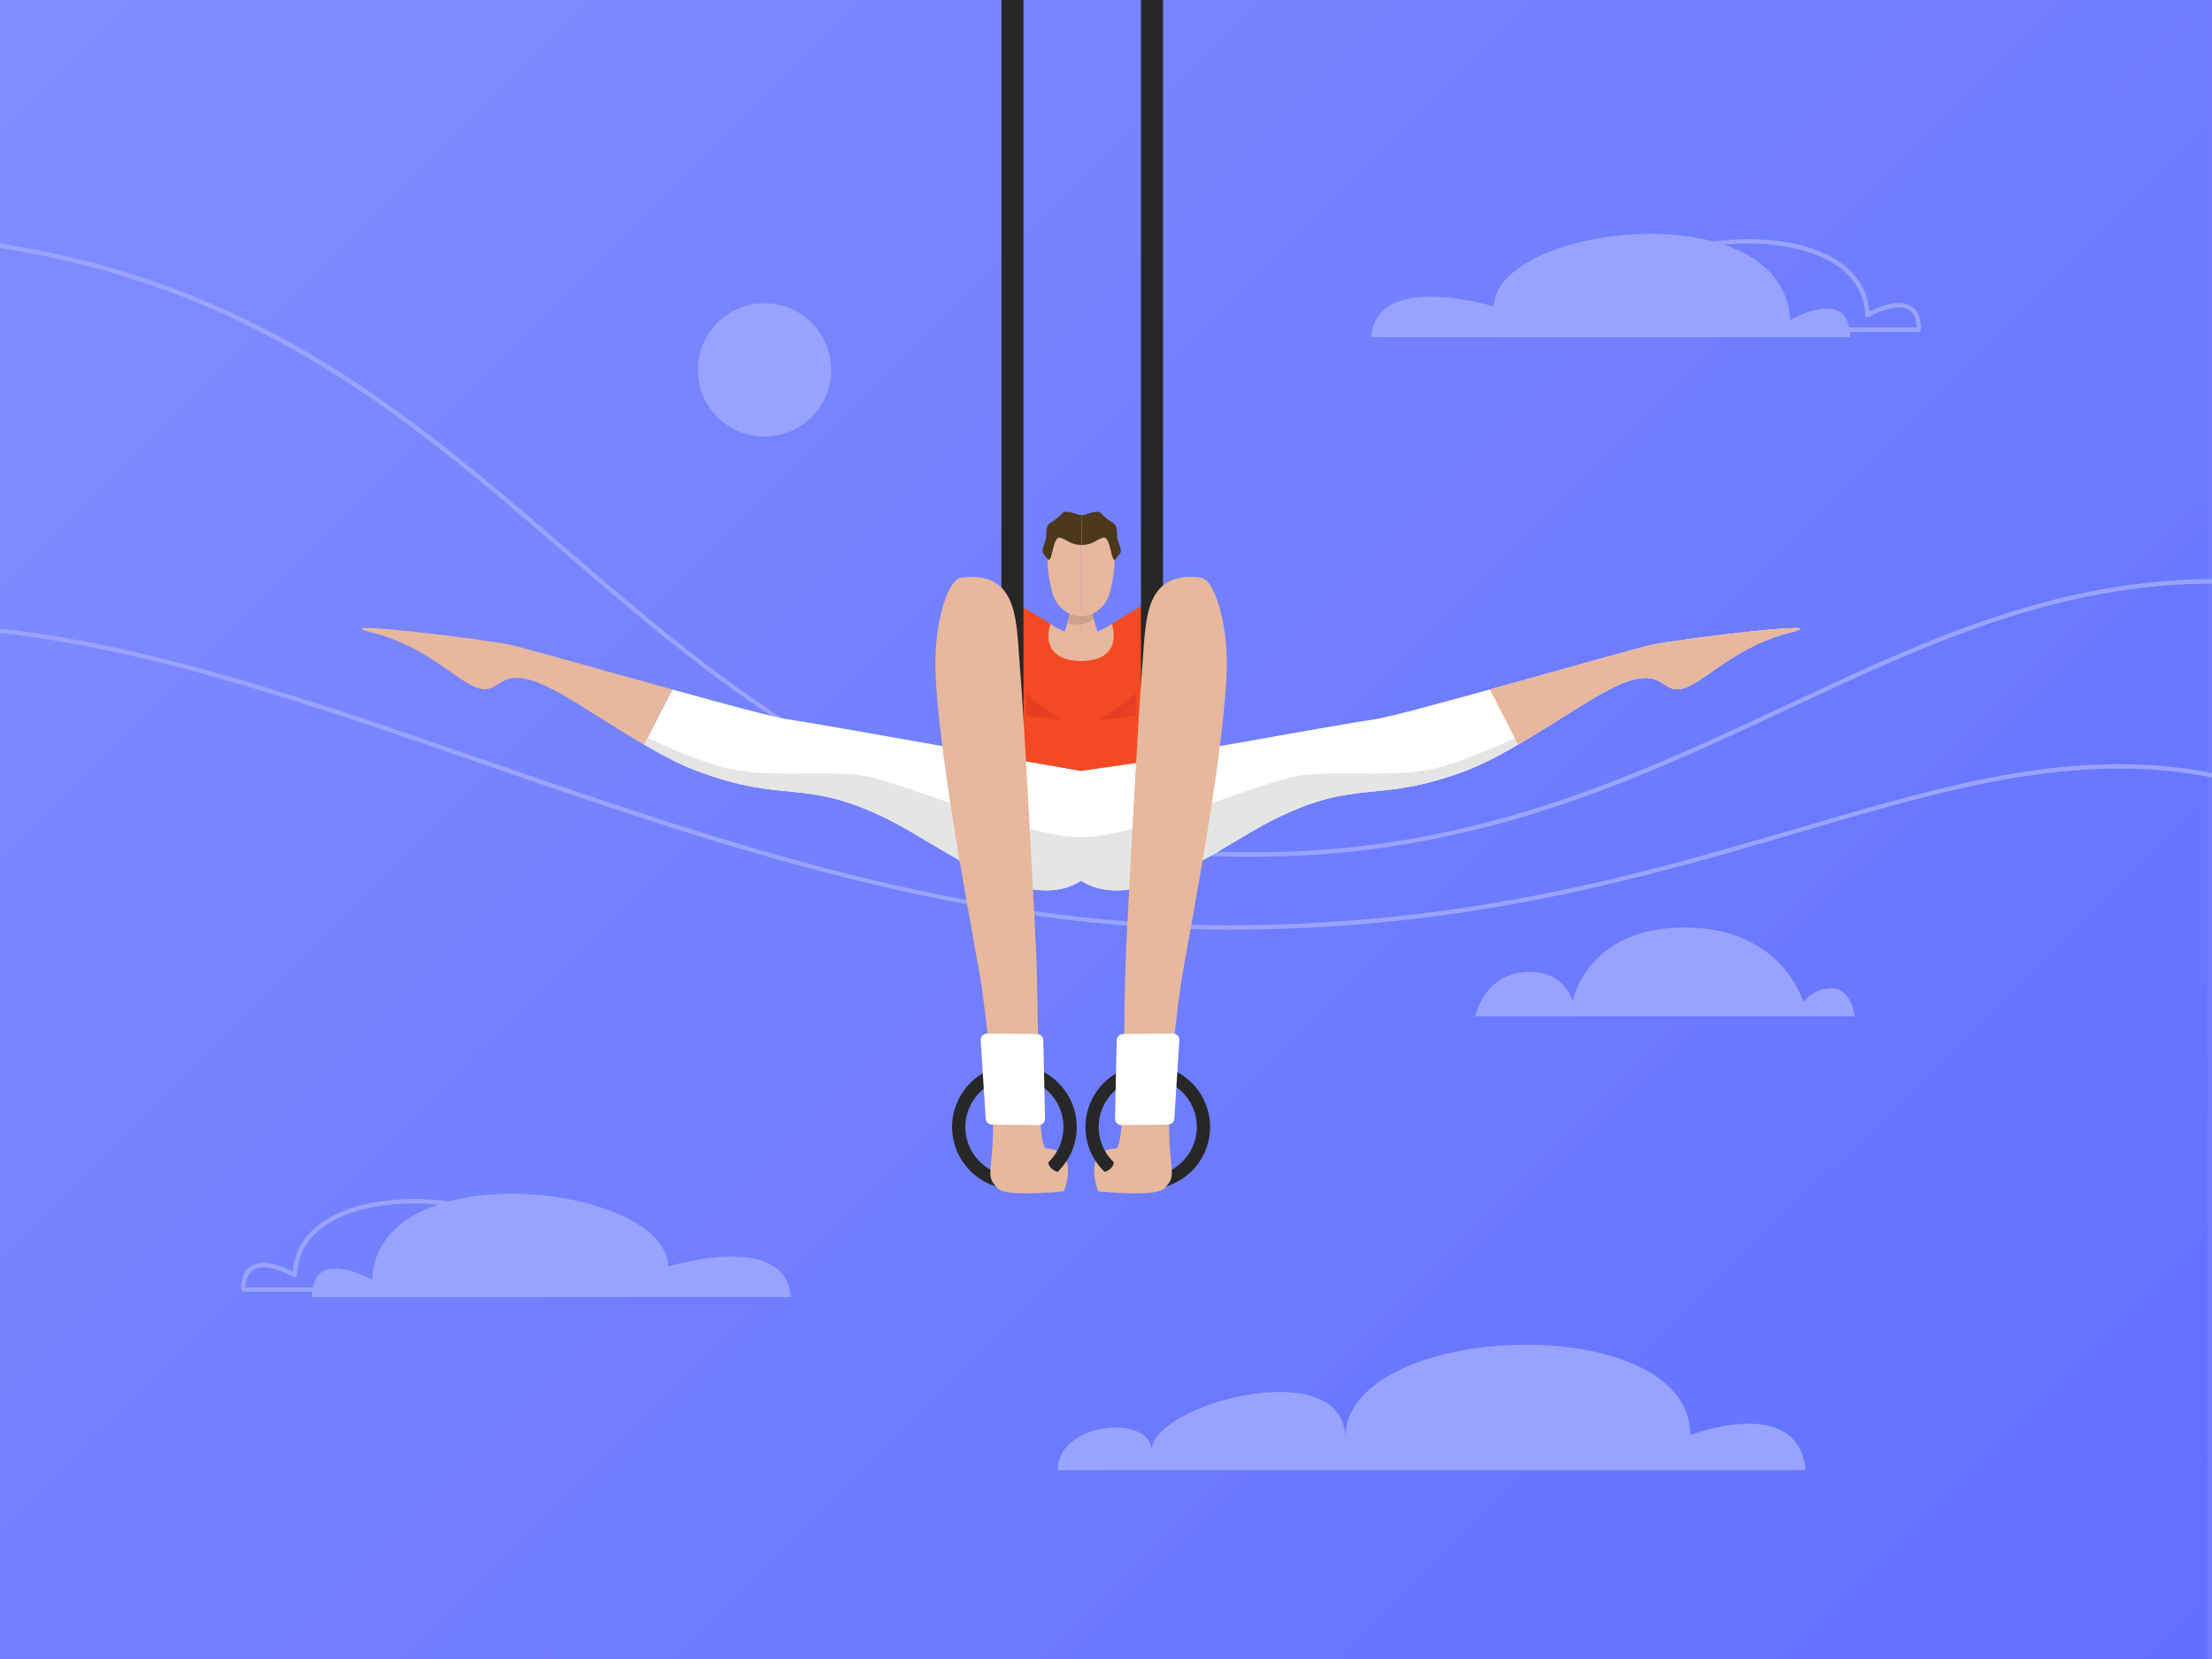 <svg width="100%" height="100%" viewBox="0 0 300 225" fill="none" preserveAspectRatio="xMidYMid meet" xmlns="http://www.w3.org/2000/svg">
<rect x="0" y="0" width="300" height="225" fill="#333333" stroke="none"/>
<g clip-path="url(#clip0_1080_10890)">
<rect width="300" height="225" fill="#707DFF"/>
<path d="M299.376 -74H0V225.023H299.376V-74Z" fill="url(#paint0_linear_1080_10890)"/>
<path d="M42.32 175.908H107.252C106.637 166.84 90.633 171.759 90.633 171.759C90.325 160.539 51.167 156.141 50.474 173.603C50.474 173.603 42.32 168.842 42.32 175.908Z" fill="#99A3FF"/>
<path d="M88.54 175.195H32.992C32.828 175.195 32.693 175.061 32.693 174.897C32.693 173.292 33.172 172.204 34.114 171.663C35.857 170.665 38.643 171.899 39.699 172.44C40.328 165.14 48.658 162.567 56.36 162.619C64.819 162.67 74.019 165.861 74.595 170.958C76.284 170.486 83.298 168.735 86.83 171.161C88.052 171.999 88.727 173.251 88.838 174.879C88.844 174.961 88.814 175.043 88.758 175.103C88.701 175.164 88.622 175.197 88.54 175.197V175.195ZM33.298 174.598H88.211C88.052 173.317 87.475 172.327 86.492 171.651C82.781 169.102 74.495 171.606 74.413 171.632C74.323 171.659 74.226 171.644 74.151 171.588C74.076 171.533 74.028 171.447 74.027 171.354C73.895 166.549 64.785 163.266 56.359 163.215C56.291 163.215 56.222 163.215 56.155 163.215C48.622 163.215 40.553 165.763 40.269 172.936C40.264 173.041 40.206 173.136 40.113 173.186C40.02 173.237 39.91 173.235 39.818 173.181C39.782 173.16 36.251 171.125 34.412 172.18C33.724 172.575 33.35 173.387 33.298 174.596V174.598Z" fill="#99A3FF"/>
<path d="M250.918 45.724H185.986C186.601 36.656 202.604 41.574 202.604 41.574C202.913 30.355 242.071 25.956 242.763 43.418C242.763 43.418 250.918 38.658 250.918 45.724Z" fill="#99A3FF"/>
<path d="M260.247 45.011H204.7C204.618 45.011 204.538 44.977 204.481 44.917C204.425 44.857 204.396 44.775 204.402 44.693C204.513 43.064 205.187 41.813 206.41 40.975C209.941 38.55 216.956 40.3 218.645 40.772C219.221 35.675 228.42 32.486 236.88 32.433C244.584 32.387 252.911 34.954 253.541 42.254C254.597 41.713 257.384 40.479 259.125 41.477C260.069 42.018 260.546 43.106 260.546 44.711C260.546 44.875 260.412 45.009 260.247 45.009V45.011ZM205.029 44.413H259.942C259.89 43.205 259.516 42.392 258.828 41.997C256.989 40.942 253.457 42.977 253.421 42.998C253.33 43.051 253.219 43.052 253.127 43.003C253.034 42.952 252.976 42.858 252.971 42.753C252.687 35.581 244.618 33.032 237.085 33.032C237.016 33.032 236.949 33.032 236.881 33.032C228.455 33.083 219.345 36.366 219.213 41.171C219.21 41.264 219.164 41.352 219.089 41.406C219.013 41.461 218.915 41.476 218.827 41.449C218.743 41.423 210.455 38.921 206.746 41.468C205.763 42.144 205.186 43.134 205.027 44.415L205.029 44.413Z" fill="#99A3FF"/>
<path d="M169.894 116.204C158.941 116.204 148.983 115.046 139.451 112.664C130.949 110.539 122.977 107.481 115.082 103.314C100.414 95.571 88.196 85.03 76.379 74.835C54.838 56.251 32.564 37.034 -6 32.84L-5.936 32.245C3.373 33.258 11.943 35.127 20.267 37.959C27.674 40.479 34.708 43.711 41.77 47.835C54.87 55.486 66.004 65.092 76.771 74.381C101.343 95.58 124.552 115.603 169.896 115.603C199.602 115.603 221.315 105.437 242.314 95.604C261.062 86.826 278.771 78.535 300.396 78.535V79.132C278.904 79.132 261.255 87.397 242.568 96.145C221.511 106.005 199.735 116.199 169.897 116.199L169.894 116.204Z" fill="#99A3FF"/>
<path d="M166.384 126.087C150.298 126.087 133.197 123.733 114.099 118.889C97.237 114.611 80.962 108.984 65.222 103.542C40.01 94.826 16.196 86.591 -5.983 85.372L-5.95 84.776C16.313 86.001 40.165 94.247 65.418 102.979C97.43 114.048 130.531 125.493 166.385 125.493C198.956 125.493 222.891 118.464 244.009 112.264C264.298 106.306 281.823 101.161 300.453 104.917L300.334 105.503C281.848 101.775 264.391 106.901 244.177 112.836C223.02 119.048 199.041 126.089 166.384 126.089V126.087Z" fill="#99A3FF"/>
<path d="M87.349 100.977C89.815 102.419 92.269 103.713 94.51 104.554C106.671 109.118 109.065 105.435 120.547 111.179C128.152 114.983 139.254 124.191 146.621 119.435C153.988 124.191 165.088 114.983 172.694 111.179C184.177 105.435 186.57 109.12 198.732 104.554C206.228 101.74 216.091 93.863 220.933 92.348C225.775 90.833 225.455 94.172 228.321 93.349C231.187 92.526 235.285 87.686 242.697 85.811C250.108 83.936 227.356 86.688 223.898 87.477C220.439 88.266 190.17 97.043 186.514 97.537C182.858 98.03 146.622 104.554 146.622 104.554C146.622 104.554 110.387 98.032 106.731 97.537C105.135 97.322 98.469 95.529 91.175 93.511" fill="white"/>
<path d="M195.285 104.047C189.793 105.544 182.296 104.534 176.86 105.098C171.423 105.661 153.574 113.858 146.635 113.499V119.434C154.002 124.19 165.102 114.981 172.708 111.177C184.191 105.434 186.584 109.118 198.746 104.552C203.923 102.608 210.229 98.25 215.231 95.241C215.231 95.241 202.71 102.023 195.286 104.046L195.285 104.047Z" fill="#E5E5E5"/>
<path d="M97.994 104.047C103.486 105.544 110.983 104.534 116.419 105.098C121.855 105.661 139.705 113.858 146.644 113.499V119.434C139.277 124.19 128.177 114.981 120.57 111.177C109.088 105.434 106.694 109.118 94.533 104.552C89.355 102.608 83.05 98.25 78.048 95.241C78.048 95.241 90.569 102.023 97.993 104.046L97.994 104.047Z" fill="#E5E5E5"/>
<path d="M142.47 84.616C142.47 84.616 144.518 86.158 146.621 86.107V92.427L141.492 90.666L141.35 84.616H142.47Z" fill="#E7B89D"/>
<path d="M150.771 84.616C150.771 84.616 148.723 86.158 146.62 86.107V92.427L151.75 90.666L151.892 84.616H150.771Z" fill="#E7B89D"/>
<path d="M142.47 88.713C143.716 89.072 145.082 83.237 145.082 83.237C145.082 83.237 143.245 82.508 142.697 80.299C141.62 75.962 141.35 70.74 146.621 70.74V93.745L142.518 94.304L141.35 89.698L142.47 88.712V88.713Z" fill="#E7B89D"/>
<path d="M150.771 88.713C149.525 89.072 148.159 83.237 148.159 83.237C148.159 83.237 149.996 82.508 150.544 80.299C151.621 75.962 151.892 70.74 146.62 70.74V93.745L150.723 94.304L151.892 89.698L150.771 88.712V88.713Z" fill="#E7B89D"/>
<path d="M87.349 100.977C81.564 97.599 75.703 93.409 72.309 92.348C67.467 90.833 67.787 94.172 64.921 93.349C62.055 92.526 57.957 87.686 50.545 85.811C43.134 83.936 65.886 86.688 69.344 87.477C71.293 87.922 81.757 90.903 91.174 93.509L87.349 100.975V100.977Z" fill="#E7B89D"/>
<path d="M205.89 100.977C211.675 97.599 217.536 93.409 220.93 92.348C225.773 90.833 225.452 94.172 228.319 93.349C231.185 92.526 235.282 87.686 242.694 85.811C250.105 83.936 227.354 86.688 223.895 87.477C221.946 87.922 211.482 90.903 202.065 93.509L205.89 100.975V100.977Z" fill="#E7B89D"/>
<path d="M150.771 84.616C150.771 84.616 152.648 89.551 146.62 89.65C140.591 89.551 142.47 84.616 142.47 84.616C142.47 84.616 137.988 81.732 133.417 79.491L138.336 103.127L146.62 104.554L156.607 103.127L159.823 79.491C155.253 81.734 150.769 84.616 150.769 84.616H150.771Z" fill="#F44A24"/>
<path d="M138.808 -42.91H135.816V145.962H138.808V-42.91Z" fill="#272727"/>
<path d="M157.733 -43H154.741V145.873H157.733V-43Z" fill="#272727"/>
<path d="M162.88 78.345C164.732 78.583 166.735 84.807 166.331 92.022C165.579 105.495 160.72 129.346 160.051 134.214C156.527 159.876 160.686 158.338 157.921 161.177C156.723 162.408 148.935 161.569 148.935 161.569C148.935 161.569 146.685 155.896 151.339 155.766C152.753 155.727 152.25 138.372 152.753 128.212C153.006 123.102 154.344 97.121 154.892 90.838C155.441 84.555 154.884 77.319 162.879 78.347L162.88 78.345Z" fill="#E7B89D"/>
<path d="M141.9 155.764C141.25 155.746 141.004 152.048 140.882 147.071L140.838 145.052C140.738 139.581 140.728 133.072 140.487 128.209C140.234 123.099 138.895 97.118 138.348 90.835C137.8 84.552 138.355 77.316 130.361 78.344C128.509 78.581 126.506 84.806 126.91 92.021C127.662 105.494 132.521 129.345 133.19 134.213C133.785 138.544 134.161 142.1 134.388 145.033L134.521 146.938C135.288 159.425 133.128 158.926 135.32 161.176C136.518 162.407 144.306 161.567 144.306 161.567C144.306 161.567 146.556 155.894 141.902 155.764H141.9Z" fill="#E7B89D"/>
<path d="M134.321 158.639C132.294 157.497 130.921 155.328 130.921 152.843C130.921 150.358 132.384 148.045 134.52 146.938L134.387 145.026L134.289 145.066C131.257 146.349 129.124 149.353 129.124 152.843C129.124 156.623 131.625 159.831 135.061 160.904C134.372 160.134 134.253 159.659 134.319 158.64L134.321 158.639Z" fill="#272727"/>
<path d="M140.838 145.054L140.882 147.073C142.883 148.22 144.234 150.378 144.234 152.843C144.234 154.672 143.506 156.377 142.183 157.642C142.188 158.338 143.028 158.843 143.425 158.936C145.103 157.328 146.028 155.165 146.028 152.841C146.028 149.341 143.883 146.33 140.837 145.054H140.838Z" fill="#272727"/>
<path d="M158.921 158.639C160.948 157.497 162.321 155.328 162.321 152.843C162.321 150.278 160.858 148.045 158.722 146.938L158.855 145.026L158.953 145.066C161.985 146.349 164.118 149.353 164.118 152.843C164.118 156.623 161.617 159.831 158.181 160.904C158.87 160.134 158.988 159.659 158.923 158.64L158.921 158.639Z" fill="#272727"/>
<path d="M152.403 145.054L152.36 147.073C150.358 148.22 149.007 150.378 149.007 152.843C149.007 154.672 149.736 156.377 151.058 157.642C151.054 158.338 150.213 158.843 149.817 158.936C148.138 157.328 147.214 155.165 147.214 152.841C147.214 149.341 149.359 146.33 152.405 145.054H152.403Z" fill="#272727"/>
<path d="M103.685 59.202C108.681 59.202 112.731 55.157 112.731 50.167C112.731 45.177 108.681 41.132 103.685 41.132C98.69 41.132 94.64 45.177 94.64 50.167C94.64 55.157 98.69 59.202 103.685 59.202Z" fill="#99A3FF"/>
<path d="M143.44 199.393H244.876C243.914 188.962 229.253 194.621 229.253 194.621C229.253 177.374 182.44 179.123 182.44 195.033C182.44 183.425 156.183 190.379 156.183 196.742C156.183 191.761 143.443 192.768 143.443 199.394L143.44 199.393Z" fill="#99A3FF"/>
<path d="M200.088 137.834H251.556C251.556 137.834 251.082 134.036 248.442 134.036C245.801 134.036 244.582 135.935 244.582 135.935C244.582 135.935 241.806 125.789 228.465 125.789C215.125 125.789 213.295 135.772 213.295 135.772C213.295 135.772 212.28 131.811 207.533 131.811C201.235 131.811 200.089 137.834 200.089 137.834" fill="#99A3FF"/>
<path d="M133.867 140.177L140.651 140.241C141.113 140.246 141.49 140.616 141.499 141.078L141.729 151.706C141.74 152.189 141.348 152.585 140.865 152.58L134.531 152.516C134.082 152.511 133.713 152.162 133.684 151.715L133.004 141.086C132.972 140.59 133.369 140.171 133.867 140.176V140.177Z" fill="white"/>
<path d="M159.086 140.177L152.302 140.241C151.84 140.246 151.463 140.616 151.454 141.078L151.224 151.706C151.213 152.189 151.605 152.585 152.088 152.58L158.422 152.516C158.871 152.511 159.24 152.162 159.269 151.715L159.949 141.086C159.981 140.59 159.584 140.171 159.086 140.176V140.177Z" fill="white"/>
<path d="M139.158 93.983C141.273 96.134 144.35 97.672 144.35 97.672C144.35 97.672 141.043 97.403 139.158 96.941V93.983Z" fill="#E53E23"/>
<path d="M154.029 93.983C151.914 96.134 148.837 97.672 148.837 97.672C148.837 97.672 152.144 97.403 154.029 96.941V93.983Z" fill="#E53E23"/>
<path d="M145.082 83.238C146.226 83.658 147.13 83.731 148.159 83.238C149.188 82.745 145.082 83.238 145.082 83.238Z" fill="#E7B89D"/>
<path d="M145.082 83.238C145.495 83.561 147.311 83.764 148.159 83.238L148.325 83.893C148.325 83.893 147.433 85.115 144.742 84.525L145.082 83.237V83.238Z" fill="#CCA28D"/>
<path d="M146.704 73.915C145.17 73.915 144.826 73.198 143.775 72.915C142.723 72.633 142.723 76.757 142.065 75.784C142.065 75.784 141.775 75.451 141.466 75.016C141.158 74.581 141.929 73.299 141.902 72.736C141.875 72.173 141.876 71.251 142.44 70.918C143.004 70.585 143.686 70.09 143.984 69.688C144.523 68.962 146.237 69.912 146.702 69.873V73.914" fill="#4C381A"/>
<path d="M146.703 73.915C148.236 73.915 148.58 73.198 149.632 72.915C150.684 72.633 150.684 76.757 151.342 75.784C151.342 75.784 151.632 75.451 151.94 75.016C152.248 74.581 151.478 73.299 151.505 72.736C151.532 72.173 151.53 71.251 150.966 70.918C150.402 70.585 149.72 70.09 149.423 69.688C148.884 68.962 147.17 69.912 146.705 69.873V73.914" fill="#4C381A"/>
</g>
<defs>
<linearGradient id="paint0_linear_1080_10890" x1="0" y1="-74" x2="299.023" y2="225.376" gradientUnits="userSpaceOnUse">
<stop stop-color="#8591FF"/>
<stop offset="1" stop-color="#6170FF"/>
</linearGradient>
<clipPath id="clip0_1080_10890">
<rect width="300" height="225" fill="white"/>
</clipPath>
</defs>
</svg>
